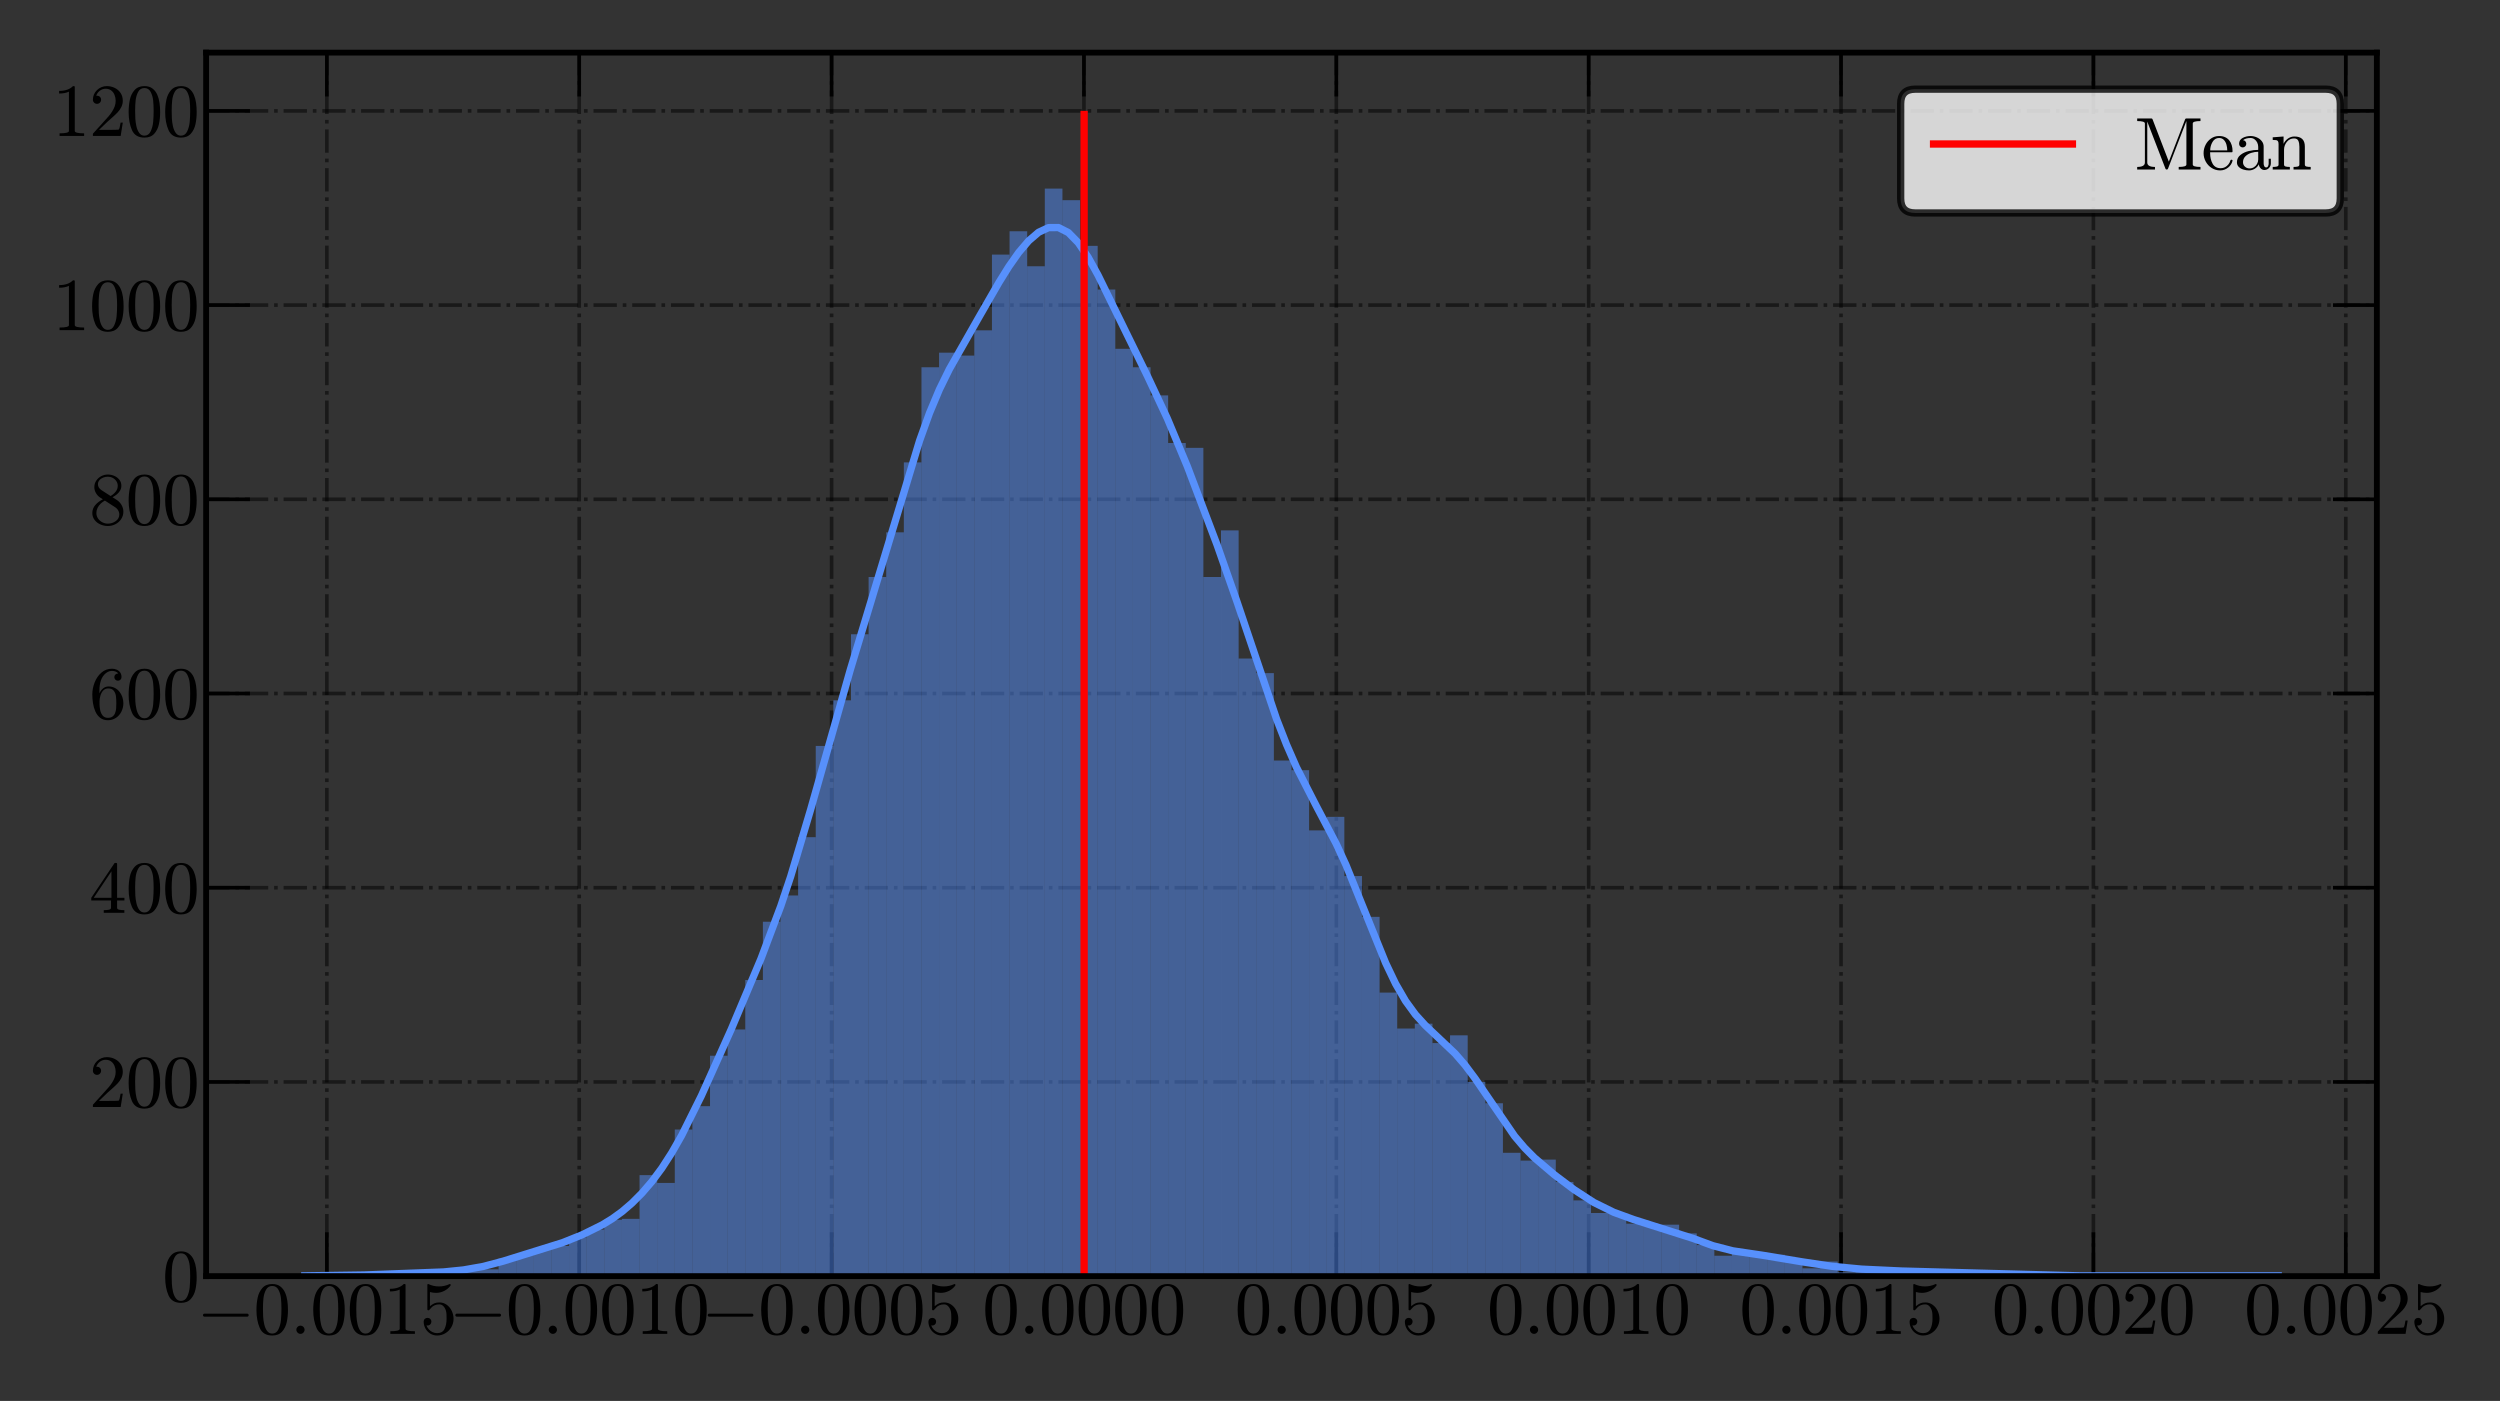 <?xml version="1.0" encoding="utf-8" standalone="no"?>
<!DOCTYPE svg PUBLIC "-//W3C//DTD SVG 1.1//EN"
  "http://www.w3.org/Graphics/SVG/1.1/DTD/svg11.dtd">
<svg xmlns:xlink="http://www.w3.org/1999/xlink" width="342.049pt" height="191.678pt" viewBox="0 0 342.049 191.678" xmlns="http://www.w3.org/2000/svg" version="1.1">
 <rect x="0" y="0" width="342.049" height="191.678" fill="#333333" stroke="none"/>
 <defs>
  <style type="text/css">*{stroke-linejoin: round; stroke-linecap: butt}</style>
 </defs>
 <g id="figure_1">
  <g id="patch_1">
   <path d="M 0 191.678 
L 342.049 191.678 
L 342.049 0 
L 0 0 
L 0 191.678 
z
" style="fill: none"/>
  </g>
  <g id="axes_1">
   <g id="patch_2">
    <path d="M 28.2 174.6 
L 325.2 174.6 
L 325.2 7.2 
L 28.2 7.2 
L 28.2 174.6 
z
" style="fill: none"/>
   </g>
   <g id="matplotlib.axis_1">
    <g id="xtick_1">
     <g id="line2d_1">
      <path d="M 44.719 174.6 
L 44.719 7.2 
" clip-path="url(#p71e58b2fd9)" style="fill: none; stroke-dasharray: 3.2,0.8,0.5,0.8; stroke-dashoffset: 0; stroke: #000000; stroke-opacity: 0.5; stroke-width: 0.5"/>
     </g>
     <g id="line2d_2">
      <defs>
       <path id="md92be55763" d="M 0 0 
L 0 -6 
" style="stroke: #000000; stroke-width: 0.5"/>
      </defs>
      <g>
       <use xlink:href="#md92be55763" x="44.719" y="174.6" style="stroke: #000000; stroke-width: 0.5"/>
      </g>
     </g>
     <g id="line2d_3">
      <defs>
       <path id="me9929e26ac" d="M 0 0 
L 0 6 
" style="stroke: #000000; stroke-width: 0.5"/>
      </defs>
      <g>
       <use xlink:href="#me9929e26ac" x="44.719" y="7.2" style="stroke: #000000; stroke-width: 0.5"/>
      </g>
     </g>
     <g id="text_1">
      <!-- $\mathdefault{−0.0015}$ -->
      <g transform="translate(26.919 182.539) scale(0.1 -0.1)">
       <defs>
        <path id="Cmsy10-a1" d="M 653 1472 
Q 600 1472 565 1512 
Q 531 1553 531 1600 
Q 531 1647 565 1687 
Q 600 1728 653 1728 
L 4325 1728 
Q 4375 1728 4408 1687 
Q 4441 1647 4441 1600 
Q 4441 1553 4408 1512 
Q 4375 1472 4325 1472 
L 653 1472 
z
" transform="scale(0.016)"/>
        <path id="Cmr10-30" d="M 1600 -141 
Q 816 -141 533 504 
Q 250 1150 250 2041 
Q 250 2597 351 3087 
Q 453 3578 754 3920 
Q 1056 4263 1600 4263 
Q 2022 4263 2290 4056 
Q 2559 3850 2700 3523 
Q 2841 3197 2892 2823 
Q 2944 2450 2944 2041 
Q 2944 1491 2842 1011 
Q 2741 531 2444 195 
Q 2147 -141 1600 -141 
z
M 1600 25 
Q 1956 25 2131 390 
Q 2306 756 2347 1200 
Q 2388 1644 2388 2144 
Q 2388 2625 2347 3031 
Q 2306 3438 2132 3767 
Q 1959 4097 1600 4097 
Q 1238 4097 1063 3765 
Q 888 3434 847 3029 
Q 806 2625 806 2144 
Q 806 1788 823 1472 
Q 841 1156 916 820 
Q 991 484 1158 254 
Q 1325 25 1600 25 
z
" transform="scale(0.016)"/>
        <path id="Cmr10-2e" d="M 538 353 
Q 538 497 644 600 
Q 750 703 891 703 
Q 978 703 1062 656 
Q 1147 609 1194 525 
Q 1241 441 1241 353 
Q 1241 213 1137 106 
Q 1034 0 891 0 
Q 750 0 644 106 
Q 538 213 538 353 
z
" transform="scale(0.016)"/>
        <path id="Cmr10-31" d="M 594 0 
L 594 225 
Q 1394 225 1394 428 
L 1394 3788 
Q 1063 3628 556 3628 
L 556 3853 
Q 1341 3853 1741 4263 
L 1831 4263 
Q 1853 4263 1873 4245 
Q 1894 4228 1894 4206 
L 1894 428 
Q 1894 225 2694 225 
L 2694 0 
L 594 0 
z
" transform="scale(0.016)"/>
        <path id="Cmr10-35" d="M 556 728 
Q 622 541 758 387 
Q 894 234 1080 148 
Q 1266 63 1466 63 
Q 1928 63 2103 422 
Q 2278 781 2278 1294 
Q 2278 1516 2270 1667 
Q 2263 1819 2228 1959 
Q 2169 2184 2020 2353 
Q 1872 2522 1656 2522 
Q 1441 2522 1286 2456 
Q 1131 2391 1034 2303 
Q 938 2216 863 2119 
Q 788 2022 769 2016 
L 697 2016 
Q 681 2016 657 2036 
Q 634 2056 634 2075 
L 634 4213 
Q 634 4228 654 4245 
Q 675 4263 697 4263 
L 716 4263 
Q 1147 4056 1631 4056 
Q 2106 4056 2547 4263 
L 2566 4263 
Q 2588 4263 2606 4247 
Q 2625 4231 2625 4213 
L 2625 4153 
Q 2625 4122 2613 4122 
Q 2394 3831 2064 3668 
Q 1734 3506 1381 3506 
Q 1125 3506 856 3578 
L 856 2369 
Q 1069 2541 1236 2614 
Q 1403 2688 1663 2688 
Q 2016 2688 2295 2484 
Q 2575 2281 2725 1954 
Q 2875 1628 2875 1288 
Q 2875 903 2686 575 
Q 2497 247 2172 53 
Q 1847 -141 1466 -141 
Q 1150 -141 886 21 
Q 622 184 470 459 
Q 319 734 319 1044 
Q 319 1188 412 1278 
Q 506 1369 647 1369 
Q 788 1369 883 1276 
Q 978 1184 978 1044 
Q 978 906 883 811 
Q 788 716 647 716 
Q 625 716 597 720 
Q 569 725 556 728 
z
" transform="scale(0.016)"/>
       </defs>
       <use xlink:href="#Cmsy10-a1" transform="translate(0 0.391)"/>
       <use xlink:href="#Cmr10-30" transform="translate(77.686 0.391)"/>
       <use xlink:href="#Cmr10-2e" transform="translate(127.686 0.391)"/>
       <use xlink:href="#Cmr10-30" transform="translate(155.371 0.391)"/>
       <use xlink:href="#Cmr10-30" transform="translate(205.371 0.391)"/>
       <use xlink:href="#Cmr10-31" transform="translate(255.371 0.391)"/>
       <use xlink:href="#Cmr10-35" transform="translate(305.371 0.391)"/>
      </g>
     </g>
    </g>
    <g id="xtick_2">
     <g id="line2d_4">
      <path d="M 79.248 174.6 
L 79.248 7.2 
" clip-path="url(#p71e58b2fd9)" style="fill: none; stroke-dasharray: 3.2,0.8,0.5,0.8; stroke-dashoffset: 0; stroke: #000000; stroke-opacity: 0.5; stroke-width: 0.5"/>
     </g>
     <g id="line2d_5">
      <g>
       <use xlink:href="#md92be55763" x="79.248" y="174.6" style="stroke: #000000; stroke-width: 0.5"/>
      </g>
     </g>
     <g id="line2d_6">
      <g>
       <use xlink:href="#me9929e26ac" x="79.248" y="7.2" style="stroke: #000000; stroke-width: 0.5"/>
      </g>
     </g>
     <g id="text_2">
      <!-- $\mathdefault{−0.0010}$ -->
      <g transform="translate(61.448 182.539) scale(0.1 -0.1)">
       <use xlink:href="#Cmsy10-a1" transform="translate(0 0.391)"/>
       <use xlink:href="#Cmr10-30" transform="translate(77.686 0.391)"/>
       <use xlink:href="#Cmr10-2e" transform="translate(127.686 0.391)"/>
       <use xlink:href="#Cmr10-30" transform="translate(155.371 0.391)"/>
       <use xlink:href="#Cmr10-30" transform="translate(205.371 0.391)"/>
       <use xlink:href="#Cmr10-31" transform="translate(255.371 0.391)"/>
       <use xlink:href="#Cmr10-30" transform="translate(305.371 0.391)"/>
      </g>
     </g>
    </g>
    <g id="xtick_3">
     <g id="line2d_7">
      <path d="M 113.777 174.6 
L 113.777 7.2 
" clip-path="url(#p71e58b2fd9)" style="fill: none; stroke-dasharray: 3.2,0.8,0.5,0.8; stroke-dashoffset: 0; stroke: #000000; stroke-opacity: 0.5; stroke-width: 0.5"/>
     </g>
     <g id="line2d_8">
      <g>
       <use xlink:href="#md92be55763" x="113.777" y="174.6" style="stroke: #000000; stroke-width: 0.5"/>
      </g>
     </g>
     <g id="line2d_9">
      <g>
       <use xlink:href="#me9929e26ac" x="113.777" y="7.2" style="stroke: #000000; stroke-width: 0.5"/>
      </g>
     </g>
     <g id="text_3">
      <!-- $\mathdefault{−0.0005}$ -->
      <g transform="translate(95.977 182.539) scale(0.1 -0.1)">
       <use xlink:href="#Cmsy10-a1" transform="translate(0 0.391)"/>
       <use xlink:href="#Cmr10-30" transform="translate(77.686 0.391)"/>
       <use xlink:href="#Cmr10-2e" transform="translate(127.686 0.391)"/>
       <use xlink:href="#Cmr10-30" transform="translate(155.371 0.391)"/>
       <use xlink:href="#Cmr10-30" transform="translate(205.371 0.391)"/>
       <use xlink:href="#Cmr10-30" transform="translate(255.371 0.391)"/>
       <use xlink:href="#Cmr10-35" transform="translate(305.371 0.391)"/>
      </g>
     </g>
    </g>
    <g id="xtick_4">
     <g id="line2d_10">
      <path d="M 148.305 174.6 
L 148.305 7.2 
" clip-path="url(#p71e58b2fd9)" style="fill: none; stroke-dasharray: 3.2,0.8,0.5,0.8; stroke-dashoffset: 0; stroke: #000000; stroke-opacity: 0.5; stroke-width: 0.5"/>
     </g>
     <g id="line2d_11">
      <g>
       <use xlink:href="#md92be55763" x="148.305" y="174.6" style="stroke: #000000; stroke-width: 0.5"/>
      </g>
     </g>
     <g id="line2d_12">
      <g>
       <use xlink:href="#me9929e26ac" x="148.305" y="7.2" style="stroke: #000000; stroke-width: 0.5"/>
      </g>
     </g>
     <g id="text_4">
      <!-- $\mathdefault{0.0000}$ -->
      <g transform="translate(134.405 182.539) scale(0.1 -0.1)">
       <use xlink:href="#Cmr10-30" transform="translate(0 0.391)"/>
       <use xlink:href="#Cmr10-2e" transform="translate(50 0.391)"/>
       <use xlink:href="#Cmr10-30" transform="translate(77.686 0.391)"/>
       <use xlink:href="#Cmr10-30" transform="translate(127.686 0.391)"/>
       <use xlink:href="#Cmr10-30" transform="translate(177.686 0.391)"/>
       <use xlink:href="#Cmr10-30" transform="translate(227.686 0.391)"/>
      </g>
     </g>
    </g>
    <g id="xtick_5">
     <g id="line2d_13">
      <path d="M 182.834 174.6 
L 182.834 7.2 
" clip-path="url(#p71e58b2fd9)" style="fill: none; stroke-dasharray: 3.2,0.8,0.5,0.8; stroke-dashoffset: 0; stroke: #000000; stroke-opacity: 0.5; stroke-width: 0.5"/>
     </g>
     <g id="line2d_14">
      <g>
       <use xlink:href="#md92be55763" x="182.834" y="174.6" style="stroke: #000000; stroke-width: 0.5"/>
      </g>
     </g>
     <g id="line2d_15">
      <g>
       <use xlink:href="#me9929e26ac" x="182.834" y="7.2" style="stroke: #000000; stroke-width: 0.5"/>
      </g>
     </g>
     <g id="text_5">
      <!-- $\mathdefault{0.0005}$ -->
      <g transform="translate(168.934 182.539) scale(0.1 -0.1)">
       <use xlink:href="#Cmr10-30" transform="translate(0 0.391)"/>
       <use xlink:href="#Cmr10-2e" transform="translate(50 0.391)"/>
       <use xlink:href="#Cmr10-30" transform="translate(77.686 0.391)"/>
       <use xlink:href="#Cmr10-30" transform="translate(127.686 0.391)"/>
       <use xlink:href="#Cmr10-30" transform="translate(177.686 0.391)"/>
       <use xlink:href="#Cmr10-35" transform="translate(227.686 0.391)"/>
      </g>
     </g>
    </g>
    <g id="xtick_6">
     <g id="line2d_16">
      <path d="M 217.363 174.6 
L 217.363 7.2 
" clip-path="url(#p71e58b2fd9)" style="fill: none; stroke-dasharray: 3.2,0.8,0.5,0.8; stroke-dashoffset: 0; stroke: #000000; stroke-opacity: 0.5; stroke-width: 0.5"/>
     </g>
     <g id="line2d_17">
      <g>
       <use xlink:href="#md92be55763" x="217.363" y="174.6" style="stroke: #000000; stroke-width: 0.5"/>
      </g>
     </g>
     <g id="line2d_18">
      <g>
       <use xlink:href="#me9929e26ac" x="217.363" y="7.2" style="stroke: #000000; stroke-width: 0.5"/>
      </g>
     </g>
     <g id="text_6">
      <!-- $\mathdefault{0.0010}$ -->
      <g transform="translate(203.463 182.539) scale(0.1 -0.1)">
       <use xlink:href="#Cmr10-30" transform="translate(0 0.391)"/>
       <use xlink:href="#Cmr10-2e" transform="translate(50 0.391)"/>
       <use xlink:href="#Cmr10-30" transform="translate(77.686 0.391)"/>
       <use xlink:href="#Cmr10-30" transform="translate(127.686 0.391)"/>
       <use xlink:href="#Cmr10-31" transform="translate(177.686 0.391)"/>
       <use xlink:href="#Cmr10-30" transform="translate(227.686 0.391)"/>
      </g>
     </g>
    </g>
    <g id="xtick_7">
     <g id="line2d_19">
      <path d="M 251.891 174.6 
L 251.891 7.2 
" clip-path="url(#p71e58b2fd9)" style="fill: none; stroke-dasharray: 3.2,0.8,0.5,0.8; stroke-dashoffset: 0; stroke: #000000; stroke-opacity: 0.5; stroke-width: 0.5"/>
     </g>
     <g id="line2d_20">
      <g>
       <use xlink:href="#md92be55763" x="251.891" y="174.6" style="stroke: #000000; stroke-width: 0.5"/>
      </g>
     </g>
     <g id="line2d_21">
      <g>
       <use xlink:href="#me9929e26ac" x="251.891" y="7.2" style="stroke: #000000; stroke-width: 0.5"/>
      </g>
     </g>
     <g id="text_7">
      <!-- $\mathdefault{0.0015}$ -->
      <g transform="translate(237.991 182.539) scale(0.1 -0.1)">
       <use xlink:href="#Cmr10-30" transform="translate(0 0.391)"/>
       <use xlink:href="#Cmr10-2e" transform="translate(50 0.391)"/>
       <use xlink:href="#Cmr10-30" transform="translate(77.686 0.391)"/>
       <use xlink:href="#Cmr10-30" transform="translate(127.686 0.391)"/>
       <use xlink:href="#Cmr10-31" transform="translate(177.686 0.391)"/>
       <use xlink:href="#Cmr10-35" transform="translate(227.686 0.391)"/>
      </g>
     </g>
    </g>
    <g id="xtick_8">
     <g id="line2d_22">
      <path d="M 286.42 174.6 
L 286.42 7.2 
" clip-path="url(#p71e58b2fd9)" style="fill: none; stroke-dasharray: 3.2,0.8,0.5,0.8; stroke-dashoffset: 0; stroke: #000000; stroke-opacity: 0.5; stroke-width: 0.5"/>
     </g>
     <g id="line2d_23">
      <g>
       <use xlink:href="#md92be55763" x="286.42" y="174.6" style="stroke: #000000; stroke-width: 0.5"/>
      </g>
     </g>
     <g id="line2d_24">
      <g>
       <use xlink:href="#me9929e26ac" x="286.42" y="7.2" style="stroke: #000000; stroke-width: 0.5"/>
      </g>
     </g>
     <g id="text_8">
      <!-- $\mathdefault{0.0020}$ -->
      <g transform="translate(272.52 182.539) scale(0.1 -0.1)">
       <defs>
        <path id="Cmr10-32" d="M 319 0 
L 319 172 
Q 319 188 331 206 
L 1325 1306 
Q 1550 1550 1690 1715 
Q 1831 1881 1968 2097 
Q 2106 2313 2186 2536 
Q 2266 2759 2266 3009 
Q 2266 3272 2169 3511 
Q 2072 3750 1880 3894 
Q 1688 4038 1416 4038 
Q 1138 4038 916 3870 
Q 694 3703 603 3438 
Q 628 3444 672 3444 
Q 816 3444 917 3347 
Q 1019 3250 1019 3097 
Q 1019 2950 917 2848 
Q 816 2747 672 2747 
Q 522 2747 420 2851 
Q 319 2956 319 3097 
Q 319 3338 409 3548 
Q 500 3759 670 3923 
Q 841 4088 1055 4175 
Q 1269 4263 1509 4263 
Q 1875 4263 2190 4108 
Q 2506 3953 2690 3670 
Q 2875 3388 2875 3009 
Q 2875 2731 2753 2481 
Q 2631 2231 2440 2026 
Q 2250 1822 1953 1562 
Q 1656 1303 1563 1216 
L 838 519 
L 1453 519 
Q 1906 519 2211 526 
Q 2516 534 2534 550 
Q 2609 631 2688 1141 
L 2875 1141 
L 2694 0 
L 319 0 
z
" transform="scale(0.016)"/>
       </defs>
       <use xlink:href="#Cmr10-30" transform="translate(0 0.391)"/>
       <use xlink:href="#Cmr10-2e" transform="translate(50 0.391)"/>
       <use xlink:href="#Cmr10-30" transform="translate(77.686 0.391)"/>
       <use xlink:href="#Cmr10-30" transform="translate(127.686 0.391)"/>
       <use xlink:href="#Cmr10-32" transform="translate(177.686 0.391)"/>
       <use xlink:href="#Cmr10-30" transform="translate(227.686 0.391)"/>
      </g>
     </g>
    </g>
    <g id="xtick_9">
     <g id="line2d_25">
      <path d="M 320.949 174.6 
L 320.949 7.2 
" clip-path="url(#p71e58b2fd9)" style="fill: none; stroke-dasharray: 3.2,0.8,0.5,0.8; stroke-dashoffset: 0; stroke: #000000; stroke-opacity: 0.5; stroke-width: 0.5"/>
     </g>
     <g id="line2d_26">
      <g>
       <use xlink:href="#md92be55763" x="320.949" y="174.6" style="stroke: #000000; stroke-width: 0.5"/>
      </g>
     </g>
     <g id="line2d_27">
      <g>
       <use xlink:href="#me9929e26ac" x="320.949" y="7.2" style="stroke: #000000; stroke-width: 0.5"/>
      </g>
     </g>
     <g id="text_9">
      <!-- $\mathdefault{0.0025}$ -->
      <g transform="translate(307.049 182.539) scale(0.1 -0.1)">
       <use xlink:href="#Cmr10-30" transform="translate(0 0.391)"/>
       <use xlink:href="#Cmr10-2e" transform="translate(50 0.391)"/>
       <use xlink:href="#Cmr10-30" transform="translate(77.686 0.391)"/>
       <use xlink:href="#Cmr10-30" transform="translate(127.686 0.391)"/>
       <use xlink:href="#Cmr10-32" transform="translate(177.686 0.391)"/>
       <use xlink:href="#Cmr10-35" transform="translate(227.686 0.391)"/>
      </g>
     </g>
    </g>
   </g>
   <g id="matplotlib.axis_2">
    <g id="ytick_1">
     <g id="line2d_28">
      <path d="M 28.2 174.6 
L 325.2 174.6 
" clip-path="url(#p71e58b2fd9)" style="fill: none; stroke-dasharray: 3.2,0.8,0.5,0.8; stroke-dashoffset: 0; stroke: #000000; stroke-opacity: 0.5; stroke-width: 0.5"/>
     </g>
     <g id="line2d_29">
      <defs>
       <path id="m00209fa1db" d="M 0 0 
L 6 0 
" style="stroke: #000000; stroke-width: 0.5"/>
      </defs>
      <g>
       <use xlink:href="#m00209fa1db" x="28.2" y="174.6" style="stroke: #000000; stroke-width: 0.5"/>
      </g>
     </g>
     <g id="line2d_30">
      <defs>
       <path id="m3e7662621b" d="M 0 0 
L -6 0 
" style="stroke: #000000; stroke-width: 0.5"/>
      </defs>
      <g>
       <use xlink:href="#m3e7662621b" x="325.2" y="174.6" style="stroke: #000000; stroke-width: 0.5"/>
      </g>
     </g>
     <g id="text_10">
      <!-- $\mathdefault{0}$ -->
      <g transform="translate(22.2 178.07) scale(0.1 -0.1)">
       <use xlink:href="#Cmr10-30" transform="translate(0 0.391)"/>
      </g>
     </g>
    </g>
    <g id="ytick_2">
     <g id="line2d_31">
      <path d="M 28.2 148.029 
L 325.2 148.029 
" clip-path="url(#p71e58b2fd9)" style="fill: none; stroke-dasharray: 3.2,0.8,0.5,0.8; stroke-dashoffset: 0; stroke: #000000; stroke-opacity: 0.5; stroke-width: 0.5"/>
     </g>
     <g id="line2d_32">
      <g>
       <use xlink:href="#m00209fa1db" x="28.2" y="148.029" style="stroke: #000000; stroke-width: 0.5"/>
      </g>
     </g>
     <g id="line2d_33">
      <g>
       <use xlink:href="#m3e7662621b" x="325.2" y="148.029" style="stroke: #000000; stroke-width: 0.5"/>
      </g>
     </g>
     <g id="text_11">
      <!-- $\mathdefault{200}$ -->
      <g transform="translate(12.2 151.498) scale(0.1 -0.1)">
       <use xlink:href="#Cmr10-32" transform="translate(0 0.391)"/>
       <use xlink:href="#Cmr10-30" transform="translate(50 0.391)"/>
       <use xlink:href="#Cmr10-30" transform="translate(100 0.391)"/>
      </g>
     </g>
    </g>
    <g id="ytick_3">
     <g id="line2d_34">
      <path d="M 28.2 121.457 
L 325.2 121.457 
" clip-path="url(#p71e58b2fd9)" style="fill: none; stroke-dasharray: 3.2,0.8,0.5,0.8; stroke-dashoffset: 0; stroke: #000000; stroke-opacity: 0.5; stroke-width: 0.5"/>
     </g>
     <g id="line2d_35">
      <g>
       <use xlink:href="#m00209fa1db" x="28.2" y="121.457" style="stroke: #000000; stroke-width: 0.5"/>
      </g>
     </g>
     <g id="line2d_36">
      <g>
       <use xlink:href="#m3e7662621b" x="325.2" y="121.457" style="stroke: #000000; stroke-width: 0.5"/>
      </g>
     </g>
     <g id="text_12">
      <!-- $\mathdefault{400}$ -->
      <g transform="translate(12.2 124.927) scale(0.1 -0.1)">
       <defs>
        <path id="Cmr10-34" d="M 178 1056 
L 178 1281 
L 2156 4231 
Q 2178 4263 2222 4263 
L 2316 4263 
Q 2388 4263 2388 4191 
L 2388 1281 
L 3016 1281 
L 3016 1056 
L 2388 1056 
L 2388 428 
Q 2388 297 2575 261 
Q 2763 225 3009 225 
L 3009 0 
L 1247 0 
L 1247 225 
Q 1494 225 1681 261 
Q 1869 297 1869 428 
L 1869 1056 
L 178 1056 
z
M 391 1281 
L 1906 1281 
L 1906 3547 
L 391 1281 
z
" transform="scale(0.016)"/>
       </defs>
       <use xlink:href="#Cmr10-34" transform="translate(0 0.391)"/>
       <use xlink:href="#Cmr10-30" transform="translate(50 0.391)"/>
       <use xlink:href="#Cmr10-30" transform="translate(100 0.391)"/>
      </g>
     </g>
    </g>
    <g id="ytick_4">
     <g id="line2d_37">
      <path d="M 28.2 94.886 
L 325.2 94.886 
" clip-path="url(#p71e58b2fd9)" style="fill: none; stroke-dasharray: 3.2,0.8,0.5,0.8; stroke-dashoffset: 0; stroke: #000000; stroke-opacity: 0.5; stroke-width: 0.5"/>
     </g>
     <g id="line2d_38">
      <g>
       <use xlink:href="#m00209fa1db" x="28.2" y="94.886" style="stroke: #000000; stroke-width: 0.5"/>
      </g>
     </g>
     <g id="line2d_39">
      <g>
       <use xlink:href="#m3e7662621b" x="325.2" y="94.886" style="stroke: #000000; stroke-width: 0.5"/>
      </g>
     </g>
     <g id="text_13">
      <!-- $\mathdefault{600}$ -->
      <g transform="translate(12.2 98.355) scale(0.1 -0.1)">
       <defs>
        <path id="Cmr10-36" d="M 1600 -141 
Q 1203 -141 937 70 
Q 672 281 526 617 
Q 381 953 325 1322 
Q 269 1691 269 2069 
Q 269 2575 466 3084 
Q 663 3594 1045 3928 
Q 1428 4263 1953 4263 
Q 2172 4263 2361 4180 
Q 2550 4097 2658 3936 
Q 2766 3775 2766 3547 
Q 2766 3416 2677 3327 
Q 2588 3238 2456 3238 
Q 2331 3238 2240 3328 
Q 2150 3419 2150 3547 
Q 2150 3672 2240 3762 
Q 2331 3853 2456 3853 
L 2491 3853 
Q 2409 3969 2261 4023 
Q 2113 4078 1953 4078 
Q 1759 4078 1595 3993 
Q 1431 3909 1300 3765 
Q 1169 3622 1081 3448 
Q 994 3275 945 3053 
Q 897 2831 884 2637 
Q 872 2444 872 2150 
Q 984 2413 1190 2580 
Q 1397 2747 1656 2747 
Q 1941 2747 2175 2631 
Q 2409 2516 2578 2311 
Q 2747 2106 2836 1843 
Q 2925 1581 2925 1313 
Q 2925 938 2758 598 
Q 2591 259 2287 59 
Q 1984 -141 1600 -141 
z
M 1600 63 
Q 1847 63 1997 175 
Q 2147 288 2217 473 
Q 2288 659 2305 848 
Q 2322 1038 2322 1313 
Q 2322 1675 2287 1931 
Q 2253 2188 2100 2383 
Q 1947 2578 1631 2578 
Q 1372 2578 1205 2403 
Q 1038 2228 961 1961 
Q 884 1694 884 1447 
Q 884 1363 891 1319 
Q 891 1309 889 1303 
Q 888 1297 884 1288 
Q 884 1013 940 731 
Q 997 450 1156 256 
Q 1316 63 1600 63 
z
" transform="scale(0.016)"/>
       </defs>
       <use xlink:href="#Cmr10-36" transform="translate(0 0.391)"/>
       <use xlink:href="#Cmr10-30" transform="translate(50 0.391)"/>
       <use xlink:href="#Cmr10-30" transform="translate(100 0.391)"/>
      </g>
     </g>
    </g>
    <g id="ytick_5">
     <g id="line2d_40">
      <path d="M 28.2 68.314 
L 325.2 68.314 
" clip-path="url(#p71e58b2fd9)" style="fill: none; stroke-dasharray: 3.2,0.8,0.5,0.8; stroke-dashoffset: 0; stroke: #000000; stroke-opacity: 0.5; stroke-width: 0.5"/>
     </g>
     <g id="line2d_41">
      <g>
       <use xlink:href="#m00209fa1db" x="28.2" y="68.314" style="stroke: #000000; stroke-width: 0.5"/>
      </g>
     </g>
     <g id="line2d_42">
      <g>
       <use xlink:href="#m3e7662621b" x="325.2" y="68.314" style="stroke: #000000; stroke-width: 0.5"/>
      </g>
     </g>
     <g id="text_14">
      <!-- $\mathdefault{800}$ -->
      <g transform="translate(12.2 71.784) scale(0.1 -0.1)">
       <defs>
        <path id="Cmr10-38" d="M 269 972 
Q 269 1356 522 1651 
Q 775 1947 1172 2144 
L 934 2297 
Q 716 2441 578 2680 
Q 441 2919 441 3181 
Q 441 3488 602 3734 
Q 763 3981 1030 4122 
Q 1297 4263 1600 4263 
Q 1884 4263 2148 4147 
Q 2413 4031 2583 3815 
Q 2753 3600 2753 3303 
Q 2753 3088 2651 2903 
Q 2550 2719 2373 2572 
Q 2197 2425 1997 2322 
L 2363 2088 
Q 2616 1922 2770 1653 
Q 2925 1384 2925 1088 
Q 2925 741 2739 456 
Q 2553 172 2247 15 
Q 1941 -141 1600 -141 
Q 1269 -141 961 -6 
Q 653 128 461 383 
Q 269 638 269 972 
z
M 616 972 
Q 616 719 755 509 
Q 894 300 1122 181 
Q 1350 63 1600 63 
Q 1972 63 2275 280 
Q 2578 497 2578 856 
Q 2578 978 2529 1098 
Q 2481 1219 2395 1317 
Q 2309 1416 2203 1478 
L 1344 2034 
Q 1144 1928 976 1765 
Q 809 1603 712 1400 
Q 616 1197 616 972 
z
M 1056 2925 
L 1831 2425 
Q 2100 2581 2272 2803 
Q 2444 3025 2444 3303 
Q 2444 3519 2323 3698 
Q 2203 3878 2009 3978 
Q 1816 4078 1594 4078 
Q 1400 4078 1203 4003 
Q 1006 3928 878 3779 
Q 750 3631 750 3431 
Q 750 3131 1056 2925 
z
" transform="scale(0.016)"/>
       </defs>
       <use xlink:href="#Cmr10-38" transform="translate(0 0.391)"/>
       <use xlink:href="#Cmr10-30" transform="translate(50 0.391)"/>
       <use xlink:href="#Cmr10-30" transform="translate(100 0.391)"/>
      </g>
     </g>
    </g>
    <g id="ytick_6">
     <g id="line2d_43">
      <path d="M 28.2 41.743 
L 325.2 41.743 
" clip-path="url(#p71e58b2fd9)" style="fill: none; stroke-dasharray: 3.2,0.8,0.5,0.8; stroke-dashoffset: 0; stroke: #000000; stroke-opacity: 0.5; stroke-width: 0.5"/>
     </g>
     <g id="line2d_44">
      <g>
       <use xlink:href="#m00209fa1db" x="28.2" y="41.743" style="stroke: #000000; stroke-width: 0.5"/>
      </g>
     </g>
     <g id="line2d_45">
      <g>
       <use xlink:href="#m3e7662621b" x="325.2" y="41.743" style="stroke: #000000; stroke-width: 0.5"/>
      </g>
     </g>
     <g id="text_15">
      <!-- $\mathdefault{1000}$ -->
      <g transform="translate(7.2 45.212) scale(0.1 -0.1)">
       <use xlink:href="#Cmr10-31" transform="translate(0 0.391)"/>
       <use xlink:href="#Cmr10-30" transform="translate(50 0.391)"/>
       <use xlink:href="#Cmr10-30" transform="translate(100 0.391)"/>
       <use xlink:href="#Cmr10-30" transform="translate(150 0.391)"/>
      </g>
     </g>
    </g>
    <g id="ytick_7">
     <g id="line2d_46">
      <path d="M 28.2 15.171 
L 325.2 15.171 
" clip-path="url(#p71e58b2fd9)" style="fill: none; stroke-dasharray: 3.2,0.8,0.5,0.8; stroke-dashoffset: 0; stroke: #000000; stroke-opacity: 0.5; stroke-width: 0.5"/>
     </g>
     <g id="line2d_47">
      <g>
       <use xlink:href="#m00209fa1db" x="28.2" y="15.171" style="stroke: #000000; stroke-width: 0.5"/>
      </g>
     </g>
     <g id="line2d_48">
      <g>
       <use xlink:href="#m3e7662621b" x="325.2" y="15.171" style="stroke: #000000; stroke-width: 0.5"/>
      </g>
     </g>
     <g id="text_16">
      <!-- $\mathdefault{1200}$ -->
      <g transform="translate(7.2 18.641) scale(0.1 -0.1)">
       <use xlink:href="#Cmr10-31" transform="translate(0 0.391)"/>
       <use xlink:href="#Cmr10-32" transform="translate(50 0.391)"/>
       <use xlink:href="#Cmr10-30" transform="translate(100 0.391)"/>
       <use xlink:href="#Cmr10-30" transform="translate(150 0.391)"/>
      </g>
     </g>
    </g>
   </g>
   <g id="patch_3">
    <path d="M 41.7 174.6 
L 44.111 174.6 
L 44.111 174.467 
L 41.7 174.467 
z
" clip-path="url(#p71e58b2fd9)" style="fill: #5790fc; fill-opacity: 0.5"/>
   </g>
   <g id="patch_4">
    <path d="M 44.111 174.6 
L 46.521 174.6 
L 46.521 174.6 
L 44.111 174.6 
z
" clip-path="url(#p71e58b2fd9)" style="fill: #5790fc; fill-opacity: 0.5"/>
   </g>
   <g id="patch_5">
    <path d="M 46.521 174.6 
L 48.932 174.6 
L 48.932 174.6 
L 46.521 174.6 
z
" clip-path="url(#p71e58b2fd9)" style="fill: #5790fc; fill-opacity: 0.5"/>
   </g>
   <g id="patch_6">
    <path d="M 48.932 174.6 
L 51.343 174.6 
L 51.343 174.334 
L 48.932 174.334 
z
" clip-path="url(#p71e58b2fd9)" style="fill: #5790fc; fill-opacity: 0.5"/>
   </g>
   <g id="patch_7">
    <path d="M 51.343 174.6 
L 53.754 174.6 
L 53.754 174.334 
L 51.343 174.334 
z
" clip-path="url(#p71e58b2fd9)" style="fill: #5790fc; fill-opacity: 0.5"/>
   </g>
   <g id="patch_8">
    <path d="M 53.754 174.6 
L 56.164 174.6 
L 56.164 174.467 
L 53.754 174.467 
z
" clip-path="url(#p71e58b2fd9)" style="fill: #5790fc; fill-opacity: 0.5"/>
   </g>
   <g id="patch_9">
    <path d="M 56.164 174.6 
L 58.575 174.6 
L 58.575 174.201 
L 56.164 174.201 
z
" clip-path="url(#p71e58b2fd9)" style="fill: #5790fc; fill-opacity: 0.5"/>
   </g>
   <g id="patch_10">
    <path d="M 58.575 174.6 
L 60.986 174.6 
L 60.986 174.201 
L 58.575 174.201 
z
" clip-path="url(#p71e58b2fd9)" style="fill: #5790fc; fill-opacity: 0.5"/>
   </g>
   <g id="patch_11">
    <path d="M 60.986 174.6 
L 63.396 174.6 
L 63.396 173.936 
L 60.986 173.936 
z
" clip-path="url(#p71e58b2fd9)" style="fill: #5790fc; fill-opacity: 0.5"/>
   </g>
   <g id="patch_12">
    <path d="M 63.396 174.6 
L 65.807 174.6 
L 65.807 173.67 
L 63.396 173.67 
z
" clip-path="url(#p71e58b2fd9)" style="fill: #5790fc; fill-opacity: 0.5"/>
   </g>
   <g id="patch_13">
    <path d="M 65.807 174.6 
L 68.218 174.6 
L 68.218 173.67 
L 65.807 173.67 
z
" clip-path="url(#p71e58b2fd9)" style="fill: #5790fc; fill-opacity: 0.5"/>
   </g>
   <g id="patch_14">
    <path d="M 68.218 174.6 
L 70.629 174.6 
L 70.629 172.209 
L 68.218 172.209 
z
" clip-path="url(#p71e58b2fd9)" style="fill: #5790fc; fill-opacity: 0.5"/>
   </g>
   <g id="patch_15">
    <path d="M 70.629 174.6 
L 73.039 174.6 
L 73.039 171.677 
L 70.629 171.677 
z
" clip-path="url(#p71e58b2fd9)" style="fill: #5790fc; fill-opacity: 0.5"/>
   </g>
   <g id="patch_16">
    <path d="M 73.039 174.6 
L 75.45 174.6 
L 75.45 171.013 
L 73.039 171.013 
z
" clip-path="url(#p71e58b2fd9)" style="fill: #5790fc; fill-opacity: 0.5"/>
   </g>
   <g id="patch_17">
    <path d="M 75.45 174.6 
L 77.861 174.6 
L 77.861 170.481 
L 75.45 170.481 
z
" clip-path="url(#p71e58b2fd9)" style="fill: #5790fc; fill-opacity: 0.5"/>
   </g>
   <g id="patch_18">
    <path d="M 77.861 174.6 
L 80.271 174.6 
L 80.271 169.286 
L 77.861 169.286 
z
" clip-path="url(#p71e58b2fd9)" style="fill: #5790fc; fill-opacity: 0.5"/>
   </g>
   <g id="patch_19">
    <path d="M 80.271 174.6 
L 82.682 174.6 
L 82.682 168.223 
L 80.271 168.223 
z
" clip-path="url(#p71e58b2fd9)" style="fill: #5790fc; fill-opacity: 0.5"/>
   </g>
   <g id="patch_20">
    <path d="M 82.682 174.6 
L 85.093 174.6 
L 85.093 166.894 
L 82.682 166.894 
z
" clip-path="url(#p71e58b2fd9)" style="fill: #5790fc; fill-opacity: 0.5"/>
   </g>
   <g id="patch_21">
    <path d="M 85.093 174.6 
L 87.504 174.6 
L 87.504 166.761 
L 85.093 166.761 
z
" clip-path="url(#p71e58b2fd9)" style="fill: #5790fc; fill-opacity: 0.5"/>
   </g>
   <g id="patch_22">
    <path d="M 87.504 174.6 
L 89.914 174.6 
L 89.914 160.783 
L 87.504 160.783 
z
" clip-path="url(#p71e58b2fd9)" style="fill: #5790fc; fill-opacity: 0.5"/>
   </g>
   <g id="patch_23">
    <path d="M 89.914 174.6 
L 92.325 174.6 
L 92.325 161.846 
L 89.914 161.846 
z
" clip-path="url(#p71e58b2fd9)" style="fill: #5790fc; fill-opacity: 0.5"/>
   </g>
   <g id="patch_24">
    <path d="M 92.325 174.6 
L 94.736 174.6 
L 94.736 154.539 
L 92.325 154.539 
z
" clip-path="url(#p71e58b2fd9)" style="fill: #5790fc; fill-opacity: 0.5"/>
   </g>
   <g id="patch_25">
    <path d="M 94.736 174.6 
L 97.146 174.6 
L 97.146 151.35 
L 94.736 151.35 
z
" clip-path="url(#p71e58b2fd9)" style="fill: #5790fc; fill-opacity: 0.5"/>
   </g>
   <g id="patch_26">
    <path d="M 97.146 174.6 
L 99.557 174.6 
L 99.557 144.441 
L 97.146 144.441 
z
" clip-path="url(#p71e58b2fd9)" style="fill: #5790fc; fill-opacity: 0.5"/>
   </g>
   <g id="patch_27">
    <path d="M 99.557 174.6 
L 101.968 174.6 
L 101.968 140.854 
L 99.557 140.854 
z
" clip-path="url(#p71e58b2fd9)" style="fill: #5790fc; fill-opacity: 0.5"/>
   </g>
   <g id="patch_28">
    <path d="M 101.968 174.6 
L 104.379 174.6 
L 104.379 134.079 
L 101.968 134.079 
z
" clip-path="url(#p71e58b2fd9)" style="fill: #5790fc; fill-opacity: 0.5"/>
   </g>
   <g id="patch_29">
    <path d="M 104.379 174.6 
L 106.789 174.6 
L 106.789 126.107 
L 104.379 126.107 
z
" clip-path="url(#p71e58b2fd9)" style="fill: #5790fc; fill-opacity: 0.5"/>
   </g>
   <g id="patch_30">
    <path d="M 106.789 174.6 
L 109.2 174.6 
L 109.2 122.52 
L 106.789 122.52 
z
" clip-path="url(#p71e58b2fd9)" style="fill: #5790fc; fill-opacity: 0.5"/>
   </g>
   <g id="patch_31">
    <path d="M 109.2 174.6 
L 111.611 174.6 
L 111.611 114.549 
L 109.2 114.549 
z
" clip-path="url(#p71e58b2fd9)" style="fill: #5790fc; fill-opacity: 0.5"/>
   </g>
   <g id="patch_32">
    <path d="M 111.611 174.6 
L 114.021 174.6 
L 114.021 102.06 
L 111.611 102.06 
z
" clip-path="url(#p71e58b2fd9)" style="fill: #5790fc; fill-opacity: 0.5"/>
   </g>
   <g id="patch_33">
    <path d="M 114.021 174.6 
L 116.432 174.6 
L 116.432 95.816 
L 114.021 95.816 
z
" clip-path="url(#p71e58b2fd9)" style="fill: #5790fc; fill-opacity: 0.5"/>
   </g>
   <g id="patch_34">
    <path d="M 116.432 174.6 
L 118.843 174.6 
L 118.843 86.781 
L 116.432 86.781 
z
" clip-path="url(#p71e58b2fd9)" style="fill: #5790fc; fill-opacity: 0.5"/>
   </g>
   <g id="patch_35">
    <path d="M 118.843 174.6 
L 121.254 174.6 
L 121.254 78.943 
L 118.843 78.943 
z
" clip-path="url(#p71e58b2fd9)" style="fill: #5790fc; fill-opacity: 0.5"/>
   </g>
   <g id="patch_36">
    <path d="M 121.254 174.6 
L 123.664 174.6 
L 123.664 72.831 
L 121.254 72.831 
z
" clip-path="url(#p71e58b2fd9)" style="fill: #5790fc; fill-opacity: 0.5"/>
   </g>
   <g id="patch_37">
    <path d="M 123.664 174.6 
L 126.075 174.6 
L 126.075 63.266 
L 123.664 63.266 
z
" clip-path="url(#p71e58b2fd9)" style="fill: #5790fc; fill-opacity: 0.5"/>
   </g>
   <g id="patch_38">
    <path d="M 126.075 174.6 
L 128.486 174.6 
L 128.486 50.246 
L 126.075 50.246 
z
" clip-path="url(#p71e58b2fd9)" style="fill: #5790fc; fill-opacity: 0.5"/>
   </g>
   <g id="patch_39">
    <path d="M 128.486 174.6 
L 130.896 174.6 
L 130.896 48.253 
L 128.486 48.253 
z
" clip-path="url(#p71e58b2fd9)" style="fill: #5790fc; fill-opacity: 0.5"/>
   </g>
   <g id="patch_40">
    <path d="M 130.896 174.6 
L 133.307 174.6 
L 133.307 48.651 
L 130.896 48.651 
z
" clip-path="url(#p71e58b2fd9)" style="fill: #5790fc; fill-opacity: 0.5"/>
   </g>
   <g id="patch_41">
    <path d="M 133.307 174.6 
L 135.718 174.6 
L 135.718 45.197 
L 133.307 45.197 
z
" clip-path="url(#p71e58b2fd9)" style="fill: #5790fc; fill-opacity: 0.5"/>
   </g>
   <g id="patch_42">
    <path d="M 135.718 174.6 
L 138.129 174.6 
L 138.129 34.834 
L 135.718 34.834 
z
" clip-path="url(#p71e58b2fd9)" style="fill: #5790fc; fill-opacity: 0.5"/>
   </g>
   <g id="patch_43">
    <path d="M 138.129 174.6 
L 140.539 174.6 
L 140.539 31.646 
L 138.129 31.646 
z
" clip-path="url(#p71e58b2fd9)" style="fill: #5790fc; fill-opacity: 0.5"/>
   </g>
   <g id="patch_44">
    <path d="M 140.539 174.6 
L 142.95 174.6 
L 142.95 36.429 
L 140.539 36.429 
z
" clip-path="url(#p71e58b2fd9)" style="fill: #5790fc; fill-opacity: 0.5"/>
   </g>
   <g id="patch_45">
    <path d="M 142.95 174.6 
L 145.361 174.6 
L 145.361 25.8 
L 142.95 25.8 
z
" clip-path="url(#p71e58b2fd9)" style="fill: #5790fc; fill-opacity: 0.5"/>
   </g>
   <g id="patch_46">
    <path d="M 145.361 174.6 
L 147.771 174.6 
L 147.771 27.394 
L 145.361 27.394 
z
" clip-path="url(#p71e58b2fd9)" style="fill: #5790fc; fill-opacity: 0.5"/>
   </g>
   <g id="patch_47">
    <path d="M 147.771 174.6 
L 150.182 174.6 
L 150.182 33.639 
L 147.771 33.639 
z
" clip-path="url(#p71e58b2fd9)" style="fill: #5790fc; fill-opacity: 0.5"/>
   </g>
   <g id="patch_48">
    <path d="M 150.182 174.6 
L 152.593 174.6 
L 152.593 39.617 
L 150.182 39.617 
z
" clip-path="url(#p71e58b2fd9)" style="fill: #5790fc; fill-opacity: 0.5"/>
   </g>
   <g id="patch_49">
    <path d="M 152.593 174.6 
L 155.004 174.6 
L 155.004 47.721 
L 152.593 47.721 
z
" clip-path="url(#p71e58b2fd9)" style="fill: #5790fc; fill-opacity: 0.5"/>
   </g>
   <g id="patch_50">
    <path d="M 155.004 174.6 
L 157.414 174.6 
L 157.414 50.246 
L 155.004 50.246 
z
" clip-path="url(#p71e58b2fd9)" style="fill: #5790fc; fill-opacity: 0.5"/>
   </g>
   <g id="patch_51">
    <path d="M 157.414 174.6 
L 159.825 174.6 
L 159.825 54.099 
L 157.414 54.099 
z
" clip-path="url(#p71e58b2fd9)" style="fill: #5790fc; fill-opacity: 0.5"/>
   </g>
   <g id="patch_52">
    <path d="M 159.825 174.6 
L 162.236 174.6 
L 162.236 60.609 
L 159.825 60.609 
z
" clip-path="url(#p71e58b2fd9)" style="fill: #5790fc; fill-opacity: 0.5"/>
   </g>
   <g id="patch_53">
    <path d="M 162.236 174.6 
L 164.646 174.6 
L 164.646 61.273 
L 162.236 61.273 
z
" clip-path="url(#p71e58b2fd9)" style="fill: #5790fc; fill-opacity: 0.5"/>
   </g>
   <g id="patch_54">
    <path d="M 164.646 174.6 
L 167.057 174.6 
L 167.057 78.943 
L 164.646 78.943 
z
" clip-path="url(#p71e58b2fd9)" style="fill: #5790fc; fill-opacity: 0.5"/>
   </g>
   <g id="patch_55">
    <path d="M 167.057 174.6 
L 169.468 174.6 
L 169.468 72.566 
L 167.057 72.566 
z
" clip-path="url(#p71e58b2fd9)" style="fill: #5790fc; fill-opacity: 0.5"/>
   </g>
   <g id="patch_56">
    <path d="M 169.468 174.6 
L 171.879 174.6 
L 171.879 90.103 
L 169.468 90.103 
z
" clip-path="url(#p71e58b2fd9)" style="fill: #5790fc; fill-opacity: 0.5"/>
   </g>
   <g id="patch_57">
    <path d="M 171.879 174.6 
L 174.289 174.6 
L 174.289 92.096 
L 171.879 92.096 
z
" clip-path="url(#p71e58b2fd9)" style="fill: #5790fc; fill-opacity: 0.5"/>
   </g>
   <g id="patch_58">
    <path d="M 174.289 174.6 
L 176.7 174.6 
L 176.7 104.053 
L 174.289 104.053 
z
" clip-path="url(#p71e58b2fd9)" style="fill: #5790fc; fill-opacity: 0.5"/>
   </g>
   <g id="patch_59">
    <path d="M 176.7 174.6 
L 179.111 174.6 
L 179.111 105.381 
L 176.7 105.381 
z
" clip-path="url(#p71e58b2fd9)" style="fill: #5790fc; fill-opacity: 0.5"/>
   </g>
   <g id="patch_60">
    <path d="M 179.111 174.6 
L 181.521 174.6 
L 181.521 113.619 
L 179.111 113.619 
z
" clip-path="url(#p71e58b2fd9)" style="fill: #5790fc; fill-opacity: 0.5"/>
   </g>
   <g id="patch_61">
    <path d="M 181.521 174.6 
L 183.932 174.6 
L 183.932 111.759 
L 181.521 111.759 
z
" clip-path="url(#p71e58b2fd9)" style="fill: #5790fc; fill-opacity: 0.5"/>
   </g>
   <g id="patch_62">
    <path d="M 183.932 174.6 
L 186.343 174.6 
L 186.343 119.863 
L 183.932 119.863 
z
" clip-path="url(#p71e58b2fd9)" style="fill: #5790fc; fill-opacity: 0.5"/>
   </g>
   <g id="patch_63">
    <path d="M 186.343 174.6 
L 188.754 174.6 
L 188.754 125.443 
L 186.343 125.443 
z
" clip-path="url(#p71e58b2fd9)" style="fill: #5790fc; fill-opacity: 0.5"/>
   </g>
   <g id="patch_64">
    <path d="M 188.754 174.6 
L 191.164 174.6 
L 191.164 135.806 
L 188.754 135.806 
z
" clip-path="url(#p71e58b2fd9)" style="fill: #5790fc; fill-opacity: 0.5"/>
   </g>
   <g id="patch_65">
    <path d="M 191.164 174.6 
L 193.575 174.6 
L 193.575 140.721 
L 191.164 140.721 
z
" clip-path="url(#p71e58b2fd9)" style="fill: #5790fc; fill-opacity: 0.5"/>
   </g>
   <g id="patch_66">
    <path d="M 193.575 174.6 
L 195.986 174.6 
L 195.986 140.057 
L 193.575 140.057 
z
" clip-path="url(#p71e58b2fd9)" style="fill: #5790fc; fill-opacity: 0.5"/>
   </g>
   <g id="patch_67">
    <path d="M 195.986 174.6 
L 198.396 174.6 
L 198.396 142.714 
L 195.986 142.714 
z
" clip-path="url(#p71e58b2fd9)" style="fill: #5790fc; fill-opacity: 0.5"/>
   </g>
   <g id="patch_68">
    <path d="M 198.396 174.6 
L 200.807 174.6 
L 200.807 141.651 
L 198.396 141.651 
z
" clip-path="url(#p71e58b2fd9)" style="fill: #5790fc; fill-opacity: 0.5"/>
   </g>
   <g id="patch_69">
    <path d="M 200.807 174.6 
L 203.218 174.6 
L 203.218 148.029 
L 200.807 148.029 
z
" clip-path="url(#p71e58b2fd9)" style="fill: #5790fc; fill-opacity: 0.5"/>
   </g>
   <g id="patch_70">
    <path d="M 203.218 174.6 
L 205.629 174.6 
L 205.629 150.951 
L 203.218 150.951 
z
" clip-path="url(#p71e58b2fd9)" style="fill: #5790fc; fill-opacity: 0.5"/>
   </g>
   <g id="patch_71">
    <path d="M 205.629 174.6 
L 208.039 174.6 
L 208.039 157.727 
L 205.629 157.727 
z
" clip-path="url(#p71e58b2fd9)" style="fill: #5790fc; fill-opacity: 0.5"/>
   </g>
   <g id="patch_72">
    <path d="M 208.039 174.6 
L 210.45 174.6 
L 210.45 158.79 
L 208.039 158.79 
z
" clip-path="url(#p71e58b2fd9)" style="fill: #5790fc; fill-opacity: 0.5"/>
   </g>
   <g id="patch_73">
    <path d="M 210.45 174.6 
L 212.861 174.6 
L 212.861 158.657 
L 210.45 158.657 
z
" clip-path="url(#p71e58b2fd9)" style="fill: #5790fc; fill-opacity: 0.5"/>
   </g>
   <g id="patch_74">
    <path d="M 212.861 174.6 
L 215.271 174.6 
L 215.271 161.713 
L 212.861 161.713 
z
" clip-path="url(#p71e58b2fd9)" style="fill: #5790fc; fill-opacity: 0.5"/>
   </g>
   <g id="patch_75">
    <path d="M 215.271 174.6 
L 217.682 174.6 
L 217.682 164.237 
L 215.271 164.237 
z
" clip-path="url(#p71e58b2fd9)" style="fill: #5790fc; fill-opacity: 0.5"/>
   </g>
   <g id="patch_76">
    <path d="M 217.682 174.6 
L 220.093 174.6 
L 220.093 165.964 
L 217.682 165.964 
z
" clip-path="url(#p71e58b2fd9)" style="fill: #5790fc; fill-opacity: 0.5"/>
   </g>
   <g id="patch_77">
    <path d="M 220.093 174.6 
L 222.504 174.6 
L 222.504 165.964 
L 220.093 165.964 
z
" clip-path="url(#p71e58b2fd9)" style="fill: #5790fc; fill-opacity: 0.5"/>
   </g>
   <g id="patch_78">
    <path d="M 222.504 174.6 
L 224.914 174.6 
L 224.914 167.426 
L 222.504 167.426 
z
" clip-path="url(#p71e58b2fd9)" style="fill: #5790fc; fill-opacity: 0.5"/>
   </g>
   <g id="patch_79">
    <path d="M 224.914 174.6 
L 227.325 174.6 
L 227.325 167.559 
L 224.914 167.559 
z
" clip-path="url(#p71e58b2fd9)" style="fill: #5790fc; fill-opacity: 0.5"/>
   </g>
   <g id="patch_80">
    <path d="M 227.325 174.6 
L 229.736 174.6 
L 229.736 167.559 
L 227.325 167.559 
z
" clip-path="url(#p71e58b2fd9)" style="fill: #5790fc; fill-opacity: 0.5"/>
   </g>
   <g id="patch_81">
    <path d="M 229.736 174.6 
L 232.146 174.6 
L 232.146 168.754 
L 229.736 168.754 
z
" clip-path="url(#p71e58b2fd9)" style="fill: #5790fc; fill-opacity: 0.5"/>
   </g>
   <g id="patch_82">
    <path d="M 232.146 174.6 
L 234.557 174.6 
L 234.557 170.349 
L 232.146 170.349 
z
" clip-path="url(#p71e58b2fd9)" style="fill: #5790fc; fill-opacity: 0.5"/>
   </g>
   <g id="patch_83">
    <path d="M 234.557 174.6 
L 236.968 174.6 
L 236.968 171.81 
L 234.557 171.81 
z
" clip-path="url(#p71e58b2fd9)" style="fill: #5790fc; fill-opacity: 0.5"/>
   </g>
   <g id="patch_84">
    <path d="M 236.968 174.6 
L 239.379 174.6 
L 239.379 171.544 
L 236.968 171.544 
z
" clip-path="url(#p71e58b2fd9)" style="fill: #5790fc; fill-opacity: 0.5"/>
   </g>
   <g id="patch_85">
    <path d="M 239.379 174.6 
L 241.789 174.6 
L 241.789 171.411 
L 239.379 171.411 
z
" clip-path="url(#p71e58b2fd9)" style="fill: #5790fc; fill-opacity: 0.5"/>
   </g>
   <g id="patch_86">
    <path d="M 241.789 174.6 
L 244.2 174.6 
L 244.2 171.677 
L 241.789 171.677 
z
" clip-path="url(#p71e58b2fd9)" style="fill: #5790fc; fill-opacity: 0.5"/>
   </g>
   <g id="patch_87">
    <path d="M 244.2 174.6 
L 246.611 174.6 
L 246.611 172.341 
L 244.2 172.341 
z
" clip-path="url(#p71e58b2fd9)" style="fill: #5790fc; fill-opacity: 0.5"/>
   </g>
   <g id="patch_88">
    <path d="M 246.611 174.6 
L 249.021 174.6 
L 249.021 173.537 
L 246.611 173.537 
z
" clip-path="url(#p71e58b2fd9)" style="fill: #5790fc; fill-opacity: 0.5"/>
   </g>
   <g id="patch_89">
    <path d="M 249.021 174.6 
L 251.432 174.6 
L 251.432 172.607 
L 249.021 172.607 
z
" clip-path="url(#p71e58b2fd9)" style="fill: #5790fc; fill-opacity: 0.5"/>
   </g>
   <g id="patch_90">
    <path d="M 251.432 174.6 
L 253.843 174.6 
L 253.843 174.069 
L 251.432 174.069 
z
" clip-path="url(#p71e58b2fd9)" style="fill: #5790fc; fill-opacity: 0.5"/>
   </g>
   <g id="patch_91">
    <path d="M 253.843 174.6 
L 256.254 174.6 
L 256.254 173.936 
L 253.843 173.936 
z
" clip-path="url(#p71e58b2fd9)" style="fill: #5790fc; fill-opacity: 0.5"/>
   </g>
   <g id="patch_92">
    <path d="M 256.254 174.6 
L 258.664 174.6 
L 258.664 173.404 
L 256.254 173.404 
z
" clip-path="url(#p71e58b2fd9)" style="fill: #5790fc; fill-opacity: 0.5"/>
   </g>
   <g id="patch_93">
    <path d="M 258.664 174.6 
L 261.075 174.6 
L 261.075 174.201 
L 258.664 174.201 
z
" clip-path="url(#p71e58b2fd9)" style="fill: #5790fc; fill-opacity: 0.5"/>
   </g>
   <g id="patch_94">
    <path d="M 261.075 174.6 
L 263.486 174.6 
L 263.486 173.936 
L 261.075 173.936 
z
" clip-path="url(#p71e58b2fd9)" style="fill: #5790fc; fill-opacity: 0.5"/>
   </g>
   <g id="patch_95">
    <path d="M 263.486 174.6 
L 265.896 174.6 
L 265.896 174.069 
L 263.486 174.069 
z
" clip-path="url(#p71e58b2fd9)" style="fill: #5790fc; fill-opacity: 0.5"/>
   </g>
   <g id="patch_96">
    <path d="M 265.896 174.6 
L 268.307 174.6 
L 268.307 173.936 
L 265.896 173.936 
z
" clip-path="url(#p71e58b2fd9)" style="fill: #5790fc; fill-opacity: 0.5"/>
   </g>
   <g id="patch_97">
    <path d="M 268.307 174.6 
L 270.718 174.6 
L 270.718 174.334 
L 268.307 174.334 
z
" clip-path="url(#p71e58b2fd9)" style="fill: #5790fc; fill-opacity: 0.5"/>
   </g>
   <g id="patch_98">
    <path d="M 270.718 174.6 
L 273.129 174.6 
L 273.129 173.936 
L 270.718 173.936 
z
" clip-path="url(#p71e58b2fd9)" style="fill: #5790fc; fill-opacity: 0.5"/>
   </g>
   <g id="patch_99">
    <path d="M 273.129 174.6 
L 275.539 174.6 
L 275.539 174.069 
L 273.129 174.069 
z
" clip-path="url(#p71e58b2fd9)" style="fill: #5790fc; fill-opacity: 0.5"/>
   </g>
   <g id="patch_100">
    <path d="M 275.539 174.6 
L 277.95 174.6 
L 277.95 174.467 
L 275.539 174.467 
z
" clip-path="url(#p71e58b2fd9)" style="fill: #5790fc; fill-opacity: 0.5"/>
   </g>
   <g id="patch_101">
    <path d="M 277.95 174.6 
L 280.361 174.6 
L 280.361 174.6 
L 277.95 174.6 
z
" clip-path="url(#p71e58b2fd9)" style="fill: #5790fc; fill-opacity: 0.5"/>
   </g>
   <g id="patch_102">
    <path d="M 280.361 174.6 
L 282.771 174.6 
L 282.771 174.467 
L 280.361 174.467 
z
" clip-path="url(#p71e58b2fd9)" style="fill: #5790fc; fill-opacity: 0.5"/>
   </g>
   <g id="patch_103">
    <path d="M 282.771 174.6 
L 285.182 174.6 
L 285.182 174.6 
L 282.771 174.6 
z
" clip-path="url(#p71e58b2fd9)" style="fill: #5790fc; fill-opacity: 0.5"/>
   </g>
   <g id="patch_104">
    <path d="M 285.182 174.6 
L 287.593 174.6 
L 287.593 174.6 
L 285.182 174.6 
z
" clip-path="url(#p71e58b2fd9)" style="fill: #5790fc; fill-opacity: 0.5"/>
   </g>
   <g id="patch_105">
    <path d="M 287.593 174.6 
L 290.004 174.6 
L 290.004 174.6 
L 287.593 174.6 
z
" clip-path="url(#p71e58b2fd9)" style="fill: #5790fc; fill-opacity: 0.5"/>
   </g>
   <g id="patch_106">
    <path d="M 290.004 174.6 
L 292.414 174.6 
L 292.414 174.467 
L 290.004 174.467 
z
" clip-path="url(#p71e58b2fd9)" style="fill: #5790fc; fill-opacity: 0.5"/>
   </g>
   <g id="patch_107">
    <path d="M 292.414 174.6 
L 294.825 174.6 
L 294.825 174.201 
L 292.414 174.201 
z
" clip-path="url(#p71e58b2fd9)" style="fill: #5790fc; fill-opacity: 0.5"/>
   </g>
   <g id="patch_108">
    <path d="M 294.825 174.6 
L 297.236 174.6 
L 297.236 174.6 
L 294.825 174.6 
z
" clip-path="url(#p71e58b2fd9)" style="fill: #5790fc; fill-opacity: 0.5"/>
   </g>
   <g id="patch_109">
    <path d="M 297.236 174.6 
L 299.646 174.6 
L 299.646 174.6 
L 297.236 174.6 
z
" clip-path="url(#p71e58b2fd9)" style="fill: #5790fc; fill-opacity: 0.5"/>
   </g>
   <g id="patch_110">
    <path d="M 299.646 174.6 
L 302.057 174.6 
L 302.057 174.6 
L 299.646 174.6 
z
" clip-path="url(#p71e58b2fd9)" style="fill: #5790fc; fill-opacity: 0.5"/>
   </g>
   <g id="patch_111">
    <path d="M 302.057 174.6 
L 304.468 174.6 
L 304.468 174.467 
L 302.057 174.467 
z
" clip-path="url(#p71e58b2fd9)" style="fill: #5790fc; fill-opacity: 0.5"/>
   </g>
   <g id="patch_112">
    <path d="M 304.468 174.6 
L 306.879 174.6 
L 306.879 174.6 
L 304.468 174.6 
z
" clip-path="url(#p71e58b2fd9)" style="fill: #5790fc; fill-opacity: 0.5"/>
   </g>
   <g id="patch_113">
    <path d="M 306.879 174.6 
L 309.289 174.6 
L 309.289 174.6 
L 306.879 174.6 
z
" clip-path="url(#p71e58b2fd9)" style="fill: #5790fc; fill-opacity: 0.5"/>
   </g>
   <g id="patch_114">
    <path d="M 309.289 174.6 
L 311.7 174.6 
L 311.7 174.467 
L 309.289 174.467 
z
" clip-path="url(#p71e58b2fd9)" style="fill: #5790fc; fill-opacity: 0.5"/>
   </g>
   <g id="line2d_49">
    <path d="M 41.7 174.561 
L 49.841 174.442 
L 60.695 174.027 
L 63.409 173.754 
L 66.122 173.274 
L 68.836 172.553 
L 76.976 170.017 
L 79.69 168.927 
L 82.404 167.582 
L 83.76 166.751 
L 85.117 165.766 
L 86.474 164.602 
L 87.831 163.241 
L 89.187 161.664 
L 90.544 159.839 
L 91.901 157.74 
L 93.258 155.359 
L 95.971 149.903 
L 100.042 140.841 
L 104.112 131.182 
L 106.826 123.967 
L 108.182 119.917 
L 110.896 110.815 
L 116.323 91.689 
L 125.821 60.277 
L 127.177 56.51 
L 128.534 53.274 
L 129.891 50.511 
L 133.961 43.357 
L 136.675 38.647 
L 138.032 36.466 
L 139.388 34.536 
L 140.745 32.945 
L 142.102 31.781 
L 143.459 31.144 
L 144.816 31.134 
L 146.172 31.822 
L 147.529 33.209 
L 148.886 35.21 
L 150.243 37.666 
L 157.027 51.52 
L 159.74 57.314 
L 162.454 63.821 
L 166.524 74.562 
L 169.238 82.301 
L 174.665 98.395 
L 176.022 101.87 
L 177.378 104.968 
L 180.092 110.269 
L 182.806 115.417 
L 184.162 118.357 
L 186.876 125.065 
L 189.589 131.764 
L 190.946 134.601 
L 192.303 136.946 
L 193.66 138.811 
L 195.017 140.299 
L 199.087 144.15 
L 200.444 145.719 
L 201.801 147.533 
L 207.228 155.448 
L 208.584 157.041 
L 209.941 158.412 
L 212.655 160.721 
L 215.368 162.765 
L 218.082 164.527 
L 220.795 165.865 
L 223.509 166.856 
L 231.65 169.441 
L 234.363 170.437 
L 237.077 171.138 
L 241.147 171.743 
L 246.574 172.643 
L 250.645 173.257 
L 254.715 173.642 
L 260.142 173.899 
L 284.564 174.561 
L 311.7 174.562 
L 311.7 174.562 
" clip-path="url(#p71e58b2fd9)" style="fill: none; stroke: #5790fc; stroke-linecap: square"/>
   </g>
   <g id="LineCollection_1">
    <path d="M 148.328 174.6 
L 148.328 15.171 
" clip-path="url(#p71e58b2fd9)" style="fill: none; stroke: #ff0000"/>
   </g>
   <g id="patch_115">
    <path d="M 28.2 174.6 
L 28.2 7.2 
" style="fill: none; stroke: #000000; stroke-width: 0.8; stroke-linejoin: miter; stroke-linecap: square"/>
   </g>
   <g id="patch_116">
    <path d="M 325.2 174.6 
L 325.2 7.2 
" style="fill: none; stroke: #000000; stroke-width: 0.8; stroke-linejoin: miter; stroke-linecap: square"/>
   </g>
   <g id="patch_117">
    <path d="M 28.2 174.6 
L 325.2 174.6 
" style="fill: none; stroke: #000000; stroke-width: 0.8; stroke-linejoin: miter; stroke-linecap: square"/>
   </g>
   <g id="patch_118">
    <path d="M 28.2 7.2 
L 325.2 7.2 
" style="fill: none; stroke: #000000; stroke-width: 0.8; stroke-linejoin: miter; stroke-linecap: square"/>
   </g>
   <g id="legend_1">
    <g id="patch_119">
     <path d="M 262.048 29.139 
L 318.2 29.139 
Q 320.2 29.139 320.2 27.139 
L 320.2 14.2 
Q 320.2 12.2 318.2 12.2 
L 262.048 12.2 
Q 260.048 12.2 260.048 14.2 
L 260.048 27.139 
Q 260.048 29.139 262.048 29.139 
z
" style="fill: #ffffff; opacity: 0.8; stroke: #000000; stroke-linejoin: miter"/>
    </g>
    <g id="line2d_50">
     <path d="M 264.048 19.7 
L 284.048 19.7 
" style="fill: none; stroke: #ff0000"/>
    </g>
    <g id="text_17">
     <!-- Mean -->
     <g transform="translate(292.048 23.2) scale(0.1 -0.1)">
      <defs>
       <path id="Cmr10-4d" d="M 225 0 
L 225 225 
Q 884 225 884 603 
L 884 3944 
Q 884 4147 225 4147 
L 225 4372 
L 1434 4372 
Q 1513 4372 1538 4300 
L 2931 678 
L 4325 4300 
Q 4350 4372 4428 4372 
L 5638 4372 
L 5638 4147 
Q 4978 4147 4978 3944 
L 4978 428 
Q 4978 225 5638 225 
L 5638 0 
L 3775 0 
L 3775 225 
Q 4434 225 4434 428 
L 4434 4153 
L 2859 72 
Q 2831 0 2753 0 
Q 2672 0 2644 72 
L 1088 4103 
L 1088 603 
Q 1088 225 1747 225 
L 1747 0 
L 225 0 
z
" transform="scale(0.016)"/>
       <path id="Cmr10-65" d="M 1594 -72 
Q 1203 -72 876 133 
Q 550 338 364 680 
Q 178 1022 178 1403 
Q 178 1778 348 2115 
Q 519 2453 823 2661 
Q 1128 2869 1503 2869 
Q 1797 2869 2014 2770 
Q 2231 2672 2372 2497 
Q 2513 2322 2584 2084 
Q 2656 1847 2656 1563 
Q 2656 1478 2591 1478 
L 738 1478 
L 738 1409 
Q 738 878 952 497 
Q 1166 116 1650 116 
Q 1847 116 2014 203 
Q 2181 291 2304 447 
Q 2428 603 2472 781 
Q 2478 803 2495 820 
Q 2513 838 2534 838 
L 2591 838 
Q 2656 838 2656 756 
Q 2566 394 2266 161 
Q 1966 -72 1594 -72 
z
M 744 1638 
L 2203 1638 
Q 2203 1878 2136 2125 
Q 2069 2372 1912 2536 
Q 1756 2700 1503 2700 
Q 1141 2700 942 2361 
Q 744 2022 744 1638 
z
" transform="scale(0.016)"/>
       <path id="Cmr10-61" d="M 256 628 
Q 256 1009 556 1248 
Q 856 1488 1276 1586 
Q 1697 1684 2075 1684 
L 2075 1947 
Q 2075 2131 1994 2304 
Q 1913 2478 1759 2589 
Q 1606 2700 1422 2700 
Q 997 2700 775 2509 
Q 897 2509 976 2417 
Q 1056 2325 1056 2203 
Q 1056 2075 965 1984 
Q 875 1894 750 1894 
Q 622 1894 531 1984 
Q 441 2075 441 2203 
Q 441 2541 747 2705 
Q 1053 2869 1422 2869 
Q 1681 2869 1943 2758 
Q 2206 2647 2373 2440 
Q 2541 2234 2541 1959 
L 2541 519 
Q 2541 394 2594 289 
Q 2647 184 2759 184 
Q 2866 184 2917 290 
Q 2969 397 2969 519 
L 2969 928 
L 3156 928 
L 3156 519 
Q 3156 375 3081 245 
Q 3006 116 2879 39 
Q 2753 -38 2606 -38 
Q 2419 -38 2283 107 
Q 2147 253 2131 453 
Q 2013 213 1781 70 
Q 1550 -72 1288 -72 
Q 1044 -72 808 0 
Q 572 72 414 226 
Q 256 381 256 628 
z
M 775 628 
Q 775 403 940 250 
Q 1106 97 1331 97 
Q 1538 97 1706 200 
Q 1875 303 1975 481 
Q 2075 659 2075 856 
L 2075 1522 
Q 1784 1522 1479 1426 
Q 1175 1331 975 1128 
Q 775 925 775 628 
z
" transform="scale(0.016)"/>
       <path id="Cmr10-6e" d="M 191 0 
L 191 225 
Q 409 225 550 259 
Q 691 294 691 428 
L 691 2175 
Q 691 2347 639 2423 
Q 588 2500 491 2517 
Q 394 2534 191 2534 
L 191 2759 
L 1119 2828 
L 1119 2203 
Q 1247 2478 1498 2653 
Q 1750 2828 2047 2828 
Q 2491 2828 2714 2615 
Q 2938 2403 2938 1966 
L 2938 428 
Q 2938 294 3078 259 
Q 3219 225 3438 225 
L 3438 0 
L 1972 0 
L 1972 225 
Q 2191 225 2331 259 
Q 2472 294 2472 428 
L 2472 1947 
Q 2472 2259 2381 2461 
Q 2291 2663 2009 2663 
Q 1638 2663 1398 2366 
Q 1159 2069 1159 1691 
L 1159 428 
Q 1159 294 1300 259 
Q 1441 225 1656 225 
L 1656 0 
L 191 0 
z
" transform="scale(0.016)"/>
      </defs>
      <use xlink:href="#Cmr10-4d"/>
      <use xlink:href="#Cmr10-65" transform="translate(91.602 0)"/>
      <use xlink:href="#Cmr10-61" transform="translate(135.986 0)"/>
      <use xlink:href="#Cmr10-6e" transform="translate(185.986 0)"/>
     </g>
    </g>
   </g>
  </g>
 </g>
 <defs>
  <clipPath id="p71e58b2fd9">
   <rect x="28.2" y="7.2" width="297" height="167.4"/>
  </clipPath>
 </defs>
</svg>
